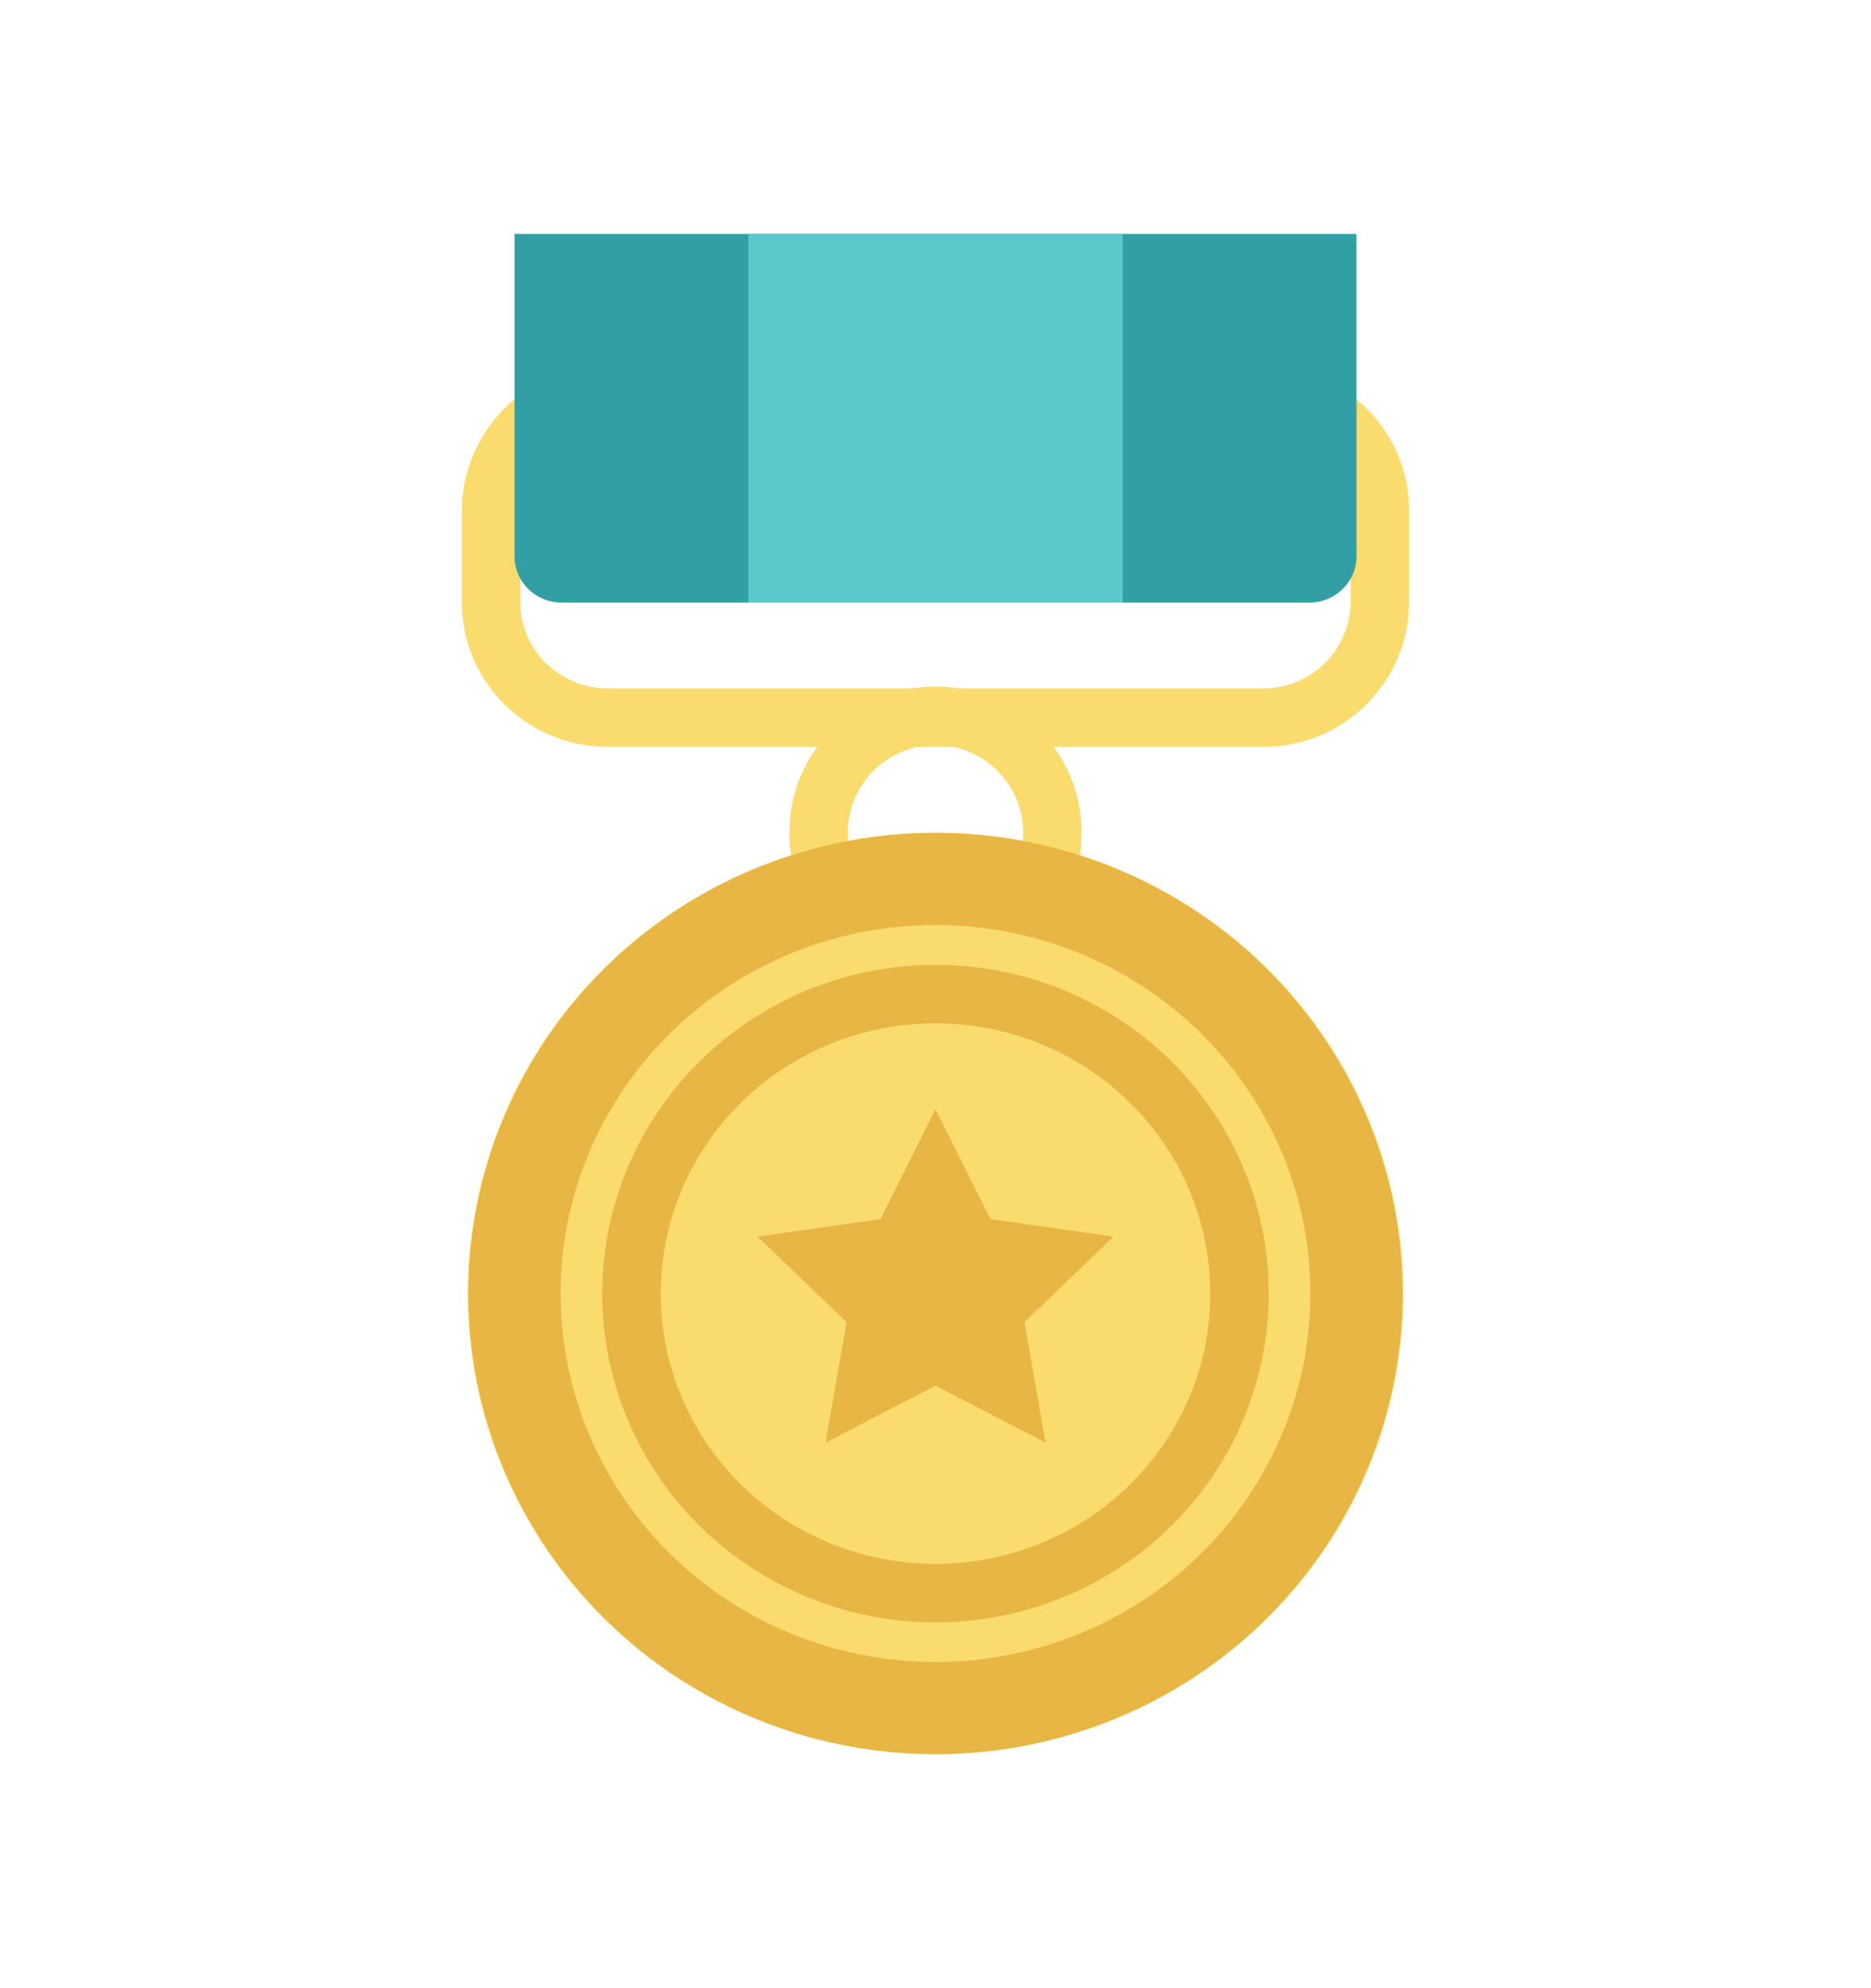 <svg xmlns="http://www.w3.org/2000/svg" width="16" height="17" viewBox="0 0 16 17">
    <g fill="none" fill-rule="evenodd">
        <g transform="translate(4 2)">
            <path stroke="#FADB6E" stroke-linecap="round" stroke-linejoin="round" stroke-width=".5" d="M1.2 1.379h5.6c.552 0 1 .44 1 .985v.788a.993.993 0 0 1-1 .984H1.2c-.552 0-1-.44-1-.984v-.788a.993.993 0 0 1 1-.985z"/>
            <path fill="#329FA5" fill-rule="nonzero" d="M.4 0h7.2v2.758c0 .217-.18.394-.4.394H.8c-.22 0-.4-.177-.4-.394V0z"/>
            <path fill="#5BC9CC" fill-rule="nonzero" d="M2.4 0h3.2v3.152H2.4z"/>
            <ellipse cx="4" cy="5.121" stroke="#FADB6E" stroke-width=".5" rx="1" ry="1"/>
        </g>
        <g transform="translate(4 7.121)">
            <ellipse cx="4" cy="3.939" fill="#FADB6E" rx="4" ry="3.939"/>
            <ellipse cx="4" cy="3.939" stroke="#E7B644" stroke-width=".788" rx="3.6" ry="3.545"/>
        </g>
        <g transform="translate(5.2 8.303)">
            <ellipse cx="2.8" cy="2.758" fill="#FADB6E" rx="2.8" ry="2.758"/>
            <ellipse cx="2.8" cy="2.758" stroke="#E7B644" stroke-width=".5" rx="2.6" ry="2.561"/>
        </g>
        <path fill="#E7B644" fill-rule="nonzero" d="M8 11.848l-.94.487.18-1.03-.762-.731 1.052-.15.47-.94.47.94 1.052.15-.761.73.18 1.031z"/>
    </g>
</svg>

